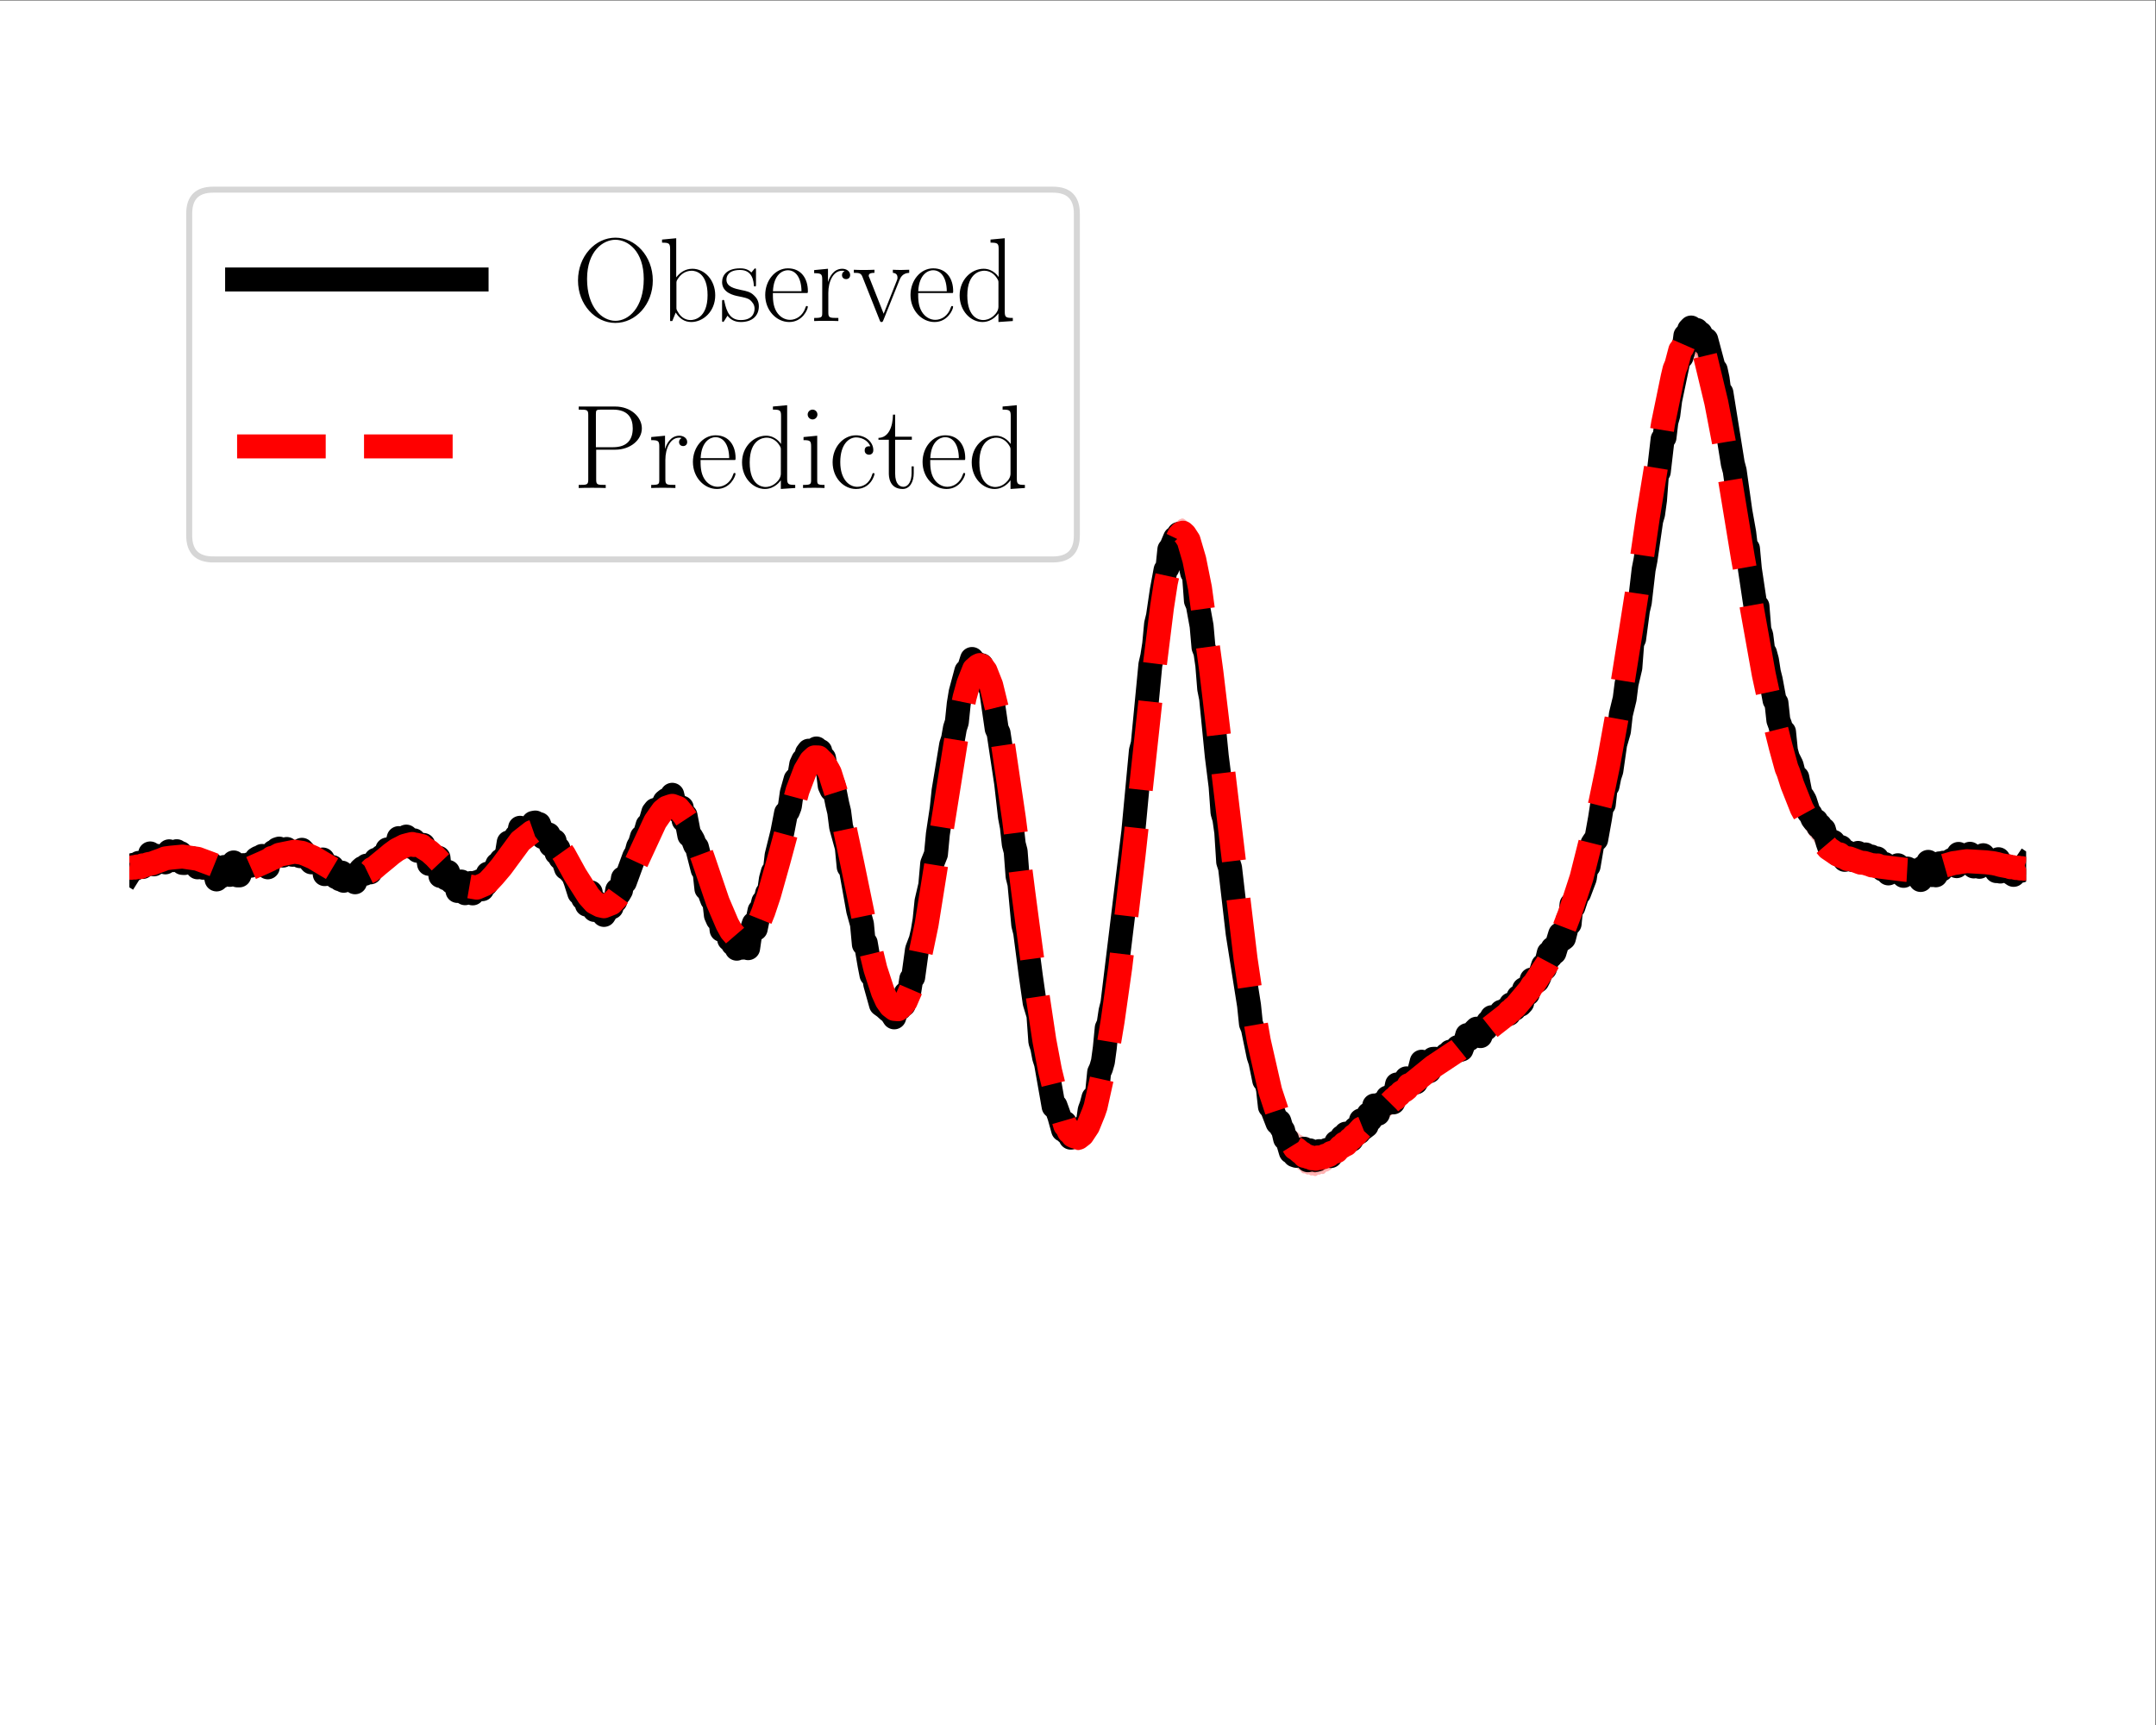 <?xml version="1.0" encoding="UTF-8" standalone="no"?>
<!-- Created with Inkscape (http://www.inkscape.org/) -->

<svg
   version="1.1"
   id="svg1"
   width="480"
   height="384"
   viewBox="0 0 480 384"
   xmlns="http://www.w3.org/2000/svg"
   xmlns:svg="http://www.w3.org/2000/svg">
  <rect x="0" y="0" width="480" height="384" fill="#333333" stroke="none"/>
  <defs
     id="defs1">
    <clipPath
       clipPathUnits="userSpaceOnUse"
       id="clipPath3">
      <path
         d="M 21.6,21.6 H 338.4 V 266.4 H 21.6 Z"
         id="path3" />
    </clipPath>
    <clipPath
       clipPathUnits="userSpaceOnUse"
       id="clipPath5">
      <path
         d="M 21.6,21.6 H 338.4 V 266.4 H 21.6 Z"
         id="path5" />
    </clipPath>
    <clipPath
       clipPathUnits="userSpaceOnUse"
       id="clipPath7">
      <path
         d="M 21.6,21.6 H 338.4 V 266.4 H 21.6 Z"
         id="path7" />
    </clipPath>
  </defs>
  <g
     id="g1">
    <path
       id="path1"
       d="M 0,0 H 360 V 288 H 0 Z"
       style="fill:#ffffff;fill-opacity:1;fill-rule:nonzero;stroke:none"
       transform="matrix(1.333,0,0,-1.333,0,384)" />
    <path
       id="path2"
       d="m 21.6,143.826 v -1.255 l 0.317,-0.05 0.317,0.09 0.317,-0.049 0.317,0.159 0.317,-0.094 0.317,0.006 0.317,0.28 0.317,-0.001 0.317,0.136 0.317,0.093 0.317,0.034 0.317,0.072 0.317,0.182 0.317,0.059 0.317,0.094 0.317,0.112 0.317,0.145 0.317,0.147 0.317,0.122 0.317,-0.002 0.317,-0.024 0.317,0.15 0.317,0.021 0.317,0.023 0.317,0.074 0.317,-0.025 0.317,0.026 0.317,0.054 0.317,-0.044 0.317,-0.011 0.317,-0.044 0.317,0.025 0.317,-0.125 0.317,-0.117 0.317,-0.002 0.317,-0.076 0.317,-0.089 0.317,-0.151 0.317,-0.036 0.317,-0.246 0.317,-0.049 0.317,-0.103 0.317,-0.133 0.317,-0.139 0.317,-0.113 0.317,-0.125 0.317,-0.204 0.317,-0.061 0.317,-0.152 0.317,-0.073 0.317,-0.167 0.317,-0.014 0.317,-0.081 0.317,-0.03 0.317,-0.064 0.317,0.122 0.317,-0.049 0.317,0.004 0.317,0.061 0.317,0.001 0.317,0.109 0.317,0.086 0.317,0.091 0.317,0.04 0.317,0.145 0.317,0.19 0.317,0.079 0.317,0.128 0.317,0.208 0.317,0.082 0.317,0.149 0.317,0.124 0.317,0.202 0.317,0.136 0.317,0.256 0.317,0.037 0.317,0.222 0.317,0.136 0.317,0.161 0.317,0.067 0.317,0.197 0.317,-0.026 0.317,0.146 0.317,0.019 0.317,-0.002 0.317,0.029 0.317,0.079 0.317,-0.042 0.317,-0.085 0.317,0.023 0.317,-0.09 0.317,-0.167 0.317,-0.087 0.317,-0.102 0.317,-0.25 0.317,-0.034 0.317,-0.174 0.317,-0.197 0.317,-0.138 0.317,-0.313 0.317,-0.122 0.317,-0.324 0.317,-0.079 0.317,-0.331 0.317,-0.123 0.317,-0.254 0.317,-0.178 0.317,-0.217 0.317,-0.114 0.317,-0.247 0.317,-0.058 0.317,-0.123 0.317,-0.166 0.317,-0.054 0.317,-0.119 0.317,0.037 0.317,-0.044 0.317,0.03 0.317,-0.038 0.317,0.082 0.317,0.068 0.317,0.036 0.317,0.153 0.317,0.18 0.317,0.134 0.317,0.123 0.317,0.175 0.317,0.331 0.317,0.126 0.317,0.335 0.317,0.209 0.317,0.272 0.317,0.285 0.317,0.16 0.317,0.267 0.317,0.281 0.317,0.231 0.317,0.305 0.317,0.298 0.317,0.273 0.317,0.13 0.317,0.204 0.317,0.227 0.317,0.132 0.317,0.101 0.317,0.137 0.317,0.045 0.317,0.086 0.317,0.08 0.317,-0.189 0.317,0.053 0.317,-0.087 0.317,-0.088 0.317,-0.044 0.317,-0.328 0.317,-0.16 0.317,-0.259 0.317,-0.185 0.317,-0.241 0.317,-0.319 0.317,-0.293 0.317,-0.302 0.317,-0.274 0.317,-0.311 0.317,-0.402 0.317,-0.391 0.317,-0.366 0.317,-0.388 0.317,-0.203 0.317,-0.328 0.317,-0.323 0.317,-0.221 0.317,-0.388 0.317,-0.205 0.317,-0.324 0.317,-0.029 0.317,-0.272 0.317,-0.163 0.317,-0.057 0.317,-0.074 0.317,-0.117 0.317,-0.017 0.317,-0.009 0.317,0.125 0.317,0.11 0.317,0.144 0.317,0.145 0.317,0.217 0.317,0.2 0.317,0.356 0.317,0.274 0.317,0.363 0.317,0.343 0.317,0.35 0.317,0.452 0.317,0.337 0.317,0.412 0.317,0.465 0.317,0.473 0.317,0.487 0.317,0.38 0.317,0.429 0.317,0.39 0.317,0.595 0.317,0.32 0.317,0.354 0.317,0.269 0.317,0.313 0.317,0.266 0.317,0.326 0.317,0.195 0.317,0.164 0.317,0.166 0.317,0.039 0.317,0.119 0.317,-0.079 0.317,-0.106 0.317,-0.043 0.317,-0.147 0.317,-0.16 0.317,-0.246 L 92,147.659 l 0.317,-0.329 0.317,-0.47 0.317,-0.351 0.317,-0.521 0.317,-0.409 0.317,-0.535 0.317,-0.41 0.317,-0.596 0.317,-0.55 0.317,-0.542 0.317,-0.586 0.317,-0.553 0.317,-0.647 0.317,-0.533 0.317,-0.57 0.317,-0.534 0.317,-0.496 0.317,-0.489 0.317,-0.448 0.317,-0.419 0.317,-0.381 0.317,-0.313 0.317,-0.382 0.317,-0.213 0.317,-0.134 0.317,-0.166 0.317,-0.114 0.317,-0.031 0.317,0.114 0.317,0.017 0.317,0.153 0.317,0.173 0.317,0.283 0.317,0.302 0.317,0.392 0.317,0.358 0.317,0.501 0.317,0.508 0.317,0.519 0.317,0.663 0.317,0.554 0.317,0.576 0.317,0.69 0.317,0.764 0.317,0.685 0.317,0.753 0.317,0.749 0.317,0.756 0.317,0.684 0.317,0.649 0.317,0.783 0.317,0.718 0.317,0.651 0.317,0.603 0.317,0.539 0.317,0.518 0.317,0.385 0.317,0.49 0.317,0.395 0.317,0.278 0.317,0.204 0.317,0.146 0.317,0.062 0.317,0.057 0.317,-0.112 0.317,-0.077 0.317,-0.2 0.317,-0.382 0.317,-0.426 0.317,-0.401 0.317,-0.504 0.317,-0.514 0.317,-0.656 0.317,-0.662 0.317,-0.867 0.317,-0.626 0.317,-0.798 0.317,-0.962 0.317,-0.833 0.317,-0.858 0.317,-0.95 0.317,-0.889 0.317,-0.883 0.317,-0.986 0.317,-0.868 0.317,-0.94 0.317,-0.866 0.317,-0.911 0.317,-0.797 0.317,-0.74 0.317,-0.789 0.317,-0.759 0.317,-0.552 0.317,-0.618 0.317,-0.507 0.317,-0.419 0.317,-0.469 0.317,-0.223 0.317,-0.264 0.317,-0.116 0.317,-0.179 0.317,0.12 0.317,0.011 0.317,0.263 0.317,0.224 0.317,0.25 0.317,0.427 0.317,0.449 0.317,0.54 0.317,0.683 0.317,0.918 0.317,0.716 0.317,0.845 0.317,0.974 0.317,0.924 0.317,1.086 0.317,1.048 0.317,1.184 0.317,1.081 0.317,1.246 0.317,1.209 0.317,1.333 0.317,1.195 0.317,1.338 0.317,1.111 0.317,1.37 0.317,1.063 0.317,1.169 0.317,1.112 0.317,1.029 0.317,0.905 0.317,0.893 0.317,0.845 0.317,0.782 0.317,0.624 0.317,0.517 0.317,0.521 0.317,0.242 0.317,0.363 0.317,0.016 0.317,-0.079 0.317,-0.273 0.317,-0.214 0.317,-0.565 0.317,-0.454 0.317,-0.66 0.317,-0.617 0.317,-0.94 0.317,-0.928 0.317,-1.113 0.317,-1.166 0.317,-1.3 0.317,-1.369 0.317,-1.323 0.317,-1.533 0.317,-1.364 0.317,-1.548 0.317,-1.583 0.317,-1.504 0.317,-1.574 0.317,-1.477 0.317,-1.571 0.317,-1.64 0.317,-1.47 0.317,-1.636 0.317,-1.316 0.317,-1.377 0.317,-1.46 0.317,-1.344 0.317,-1.168 0.317,-1.135 0.317,-1.015 0.317,-1.035 0.317,-0.859 0.317,-0.867 0.317,-0.719 0.317,-0.616 0.317,-0.458 0.317,-0.419 0.317,-0.305 0.317,-0.19 0.317,0.011 0.317,-0.108 0.317,0.202 0.317,0.265 0.317,0.365 0.317,0.394 0.317,0.698 0.317,0.625 0.317,0.813 0.317,1.049 0.317,1.053 0.317,1.043 0.317,1.256 0.317,1.428 0.317,1.322 0.317,1.556 0.317,1.631 0.317,1.951 0.317,1.721 0.317,1.869 0.317,1.867 0.317,2.239 0.317,1.801 0.317,2.143 0.317,2.114 0.317,1.946 0.317,2.321 0.317,1.855 0.317,2.323 0.317,1.59 0.317,2.353 0.317,1.729 0.317,1.875 0.317,1.658 0.317,1.533 0.317,1.441 0.317,1.613 0.317,1.392 0.317,0.941 0.317,0.928 0.317,0.902 0.317,0.666 0.317,0.382 0.317,0.174 0.317,0.199 0.317,-0.112 0.317,-0.406 0.317,-0.414 0.317,-0.782 0.317,-0.591 0.317,-1.083 0.317,-1.249 0.317,-1.305 0.317,-1.415 0.317,-1.68 0.317,-1.734 0.317,-2.24 0.317,-2.108 0.317,-1.758 0.317,-2.51 0.317,-2.33 0.317,-2.405 0.317,-2.067 0.317,-2.705 0.317,-2.575 0.317,-2.282 0.317,-2.382 0.317,-2.708 0.317,-2.246 0.317,-2.541 0.317,-2.566 0.317,-2.349 0.317,-2.219 0.317,-2.215 0.317,-2.404 0.317,-2.13 0.317,-2.044 0.317,-1.93 0.317,-1.935 0.317,-1.831 0.317,-1.586 0.317,-1.568 0.317,-1.301 0.317,-1.581 0.317,-0.971 0.317,-1.408 0.317,-1.059 0.317,-0.975 0.317,-0.555 0.317,-1.047 0.317,-0.307 0.317,-0.709 0.317,-0.196 0.317,-0.4 0.317,-0.09 0.317,0.065 0.317,-0.231 0.317,0.217 0.317,0.273 0.317,0.506 0.317,0.543 0.317,0.404 0.317,0.71 0.317,0.642 0.317,0.948 0.317,0.923 0.317,1.362 0.317,1.074 0.317,1.231 0.317,1.374 0.317,1.357 0.317,1.84 0.317,1.709 0.317,1.751 0.317,2.1 0.317,2.011 0.317,2.266 0.317,2.072 0.317,2.409 0.317,2.439 0.317,2.405 0.317,2.66 0.317,2.755 0.317,2.49 0.317,3.068 0.317,2.665 0.317,2.711 0.317,2.941 0.317,3.108 0.317,2.699 0.317,3.141 0.317,2.992 0.317,3.045 0.317,2.864 0.317,2.797 0.317,2.681 0.317,2.89 0.317,2.562 0.317,2.62 0.317,2.398 0.317,2.378 0.317,2.344 0.317,1.87 0.317,1.584 0.317,1.779 0.317,1.373 0.317,1.248 0.317,0.922 0.317,0.63 0.317,0.594 0.317,0.38 0.317,0.089 0.317,-0.368 0.317,-0.576 0.317,-0.536 0.317,-1.087 0.317,-0.877 0.317,-1.453 0.317,-1.517 0.317,-1.691 0.317,-1.716 0.317,-2.326 0.317,-2.079 0.317,-2.42 0.317,-2.216 0.317,-2.708 0.317,-2.575 0.317,-2.772 0.317,-2.752 0.317,-2.954 0.317,-2.328 0.317,-2.816 0.317,-2.951 0.317,-3.344 0.317,-2.419 0.317,-3.098 0.317,-2.366 0.317,-2.777 0.317,-2.533 0.317,-2.831 0.317,-2.378 0.317,-2.459 0.317,-2.299 0.317,-2.328 0.317,-2.354 0.317,-2.186 0.317,-1.932 0.317,-2.068 0.317,-1.888 0.317,-1.803 0.317,-1.437 0.317,-1.987 0.317,-1.421 0.317,-1.322 0.317,-1.809 0.317,-0.883 0.317,-1.665 0.317,-1.055 0.317,-0.987 0.317,-1.266 0.317,-0.638 0.317,-1.283 0.317,-0.697 0.317,-0.868 0.317,-0.823 0.317,-0.612 0.317,-0.538 0.317,-0.766 0.317,-0.483 0.317,-0.475 0.317,-0.482 0.317,-0.203 0.317,-0.259 0.317,-0.339 0.317,-0.106 0.317,-0.445 0.317,0.024 0.317,-0.218 0.317,0.063 0.317,-0.216 0.317,0.037 0.317,-0.139 0.317,0.254 0.317,-0.018 0.317,0.197 0.317,-0.088 0.317,0.392 0.317,0.006 0.317,0.169 0.317,0.38 0.317,0.21 0.317,0.083 0.317,0.228 0.317,0.436 0.317,0.369 0.317,0.122 0.317,0.529 0.317,-0.077 0.317,0.577 0.317,0.36 0.317,0.154 0.317,0.472 0.317,0.19 0.317,0.316 0.317,0.462 0.317,0.271 0.317,0.119 0.317,0.315 0.317,0.297 0.317,0.236 0.317,0.165 0.317,0.454 0.317,0.177 0.317,0.109 0.317,0.554 0.317,0.004 0.317,0.393 0.317,0.361 0.317,0.47 0.317,6.7e-4 0.317,0.361 0.317,0.209 0.317,0.405 0.317,0.092 0.317,0.488 0.317,0.17 0.317,0.379 0.317,0.183 0.317,0.227 0.317,0.271 0.317,0.623 0.317,0.036 0.317,0.33 0.317,0.348 0.317,0.325 0.317,0.241 0.317,0.207 0.317,0.313 0.317,0.371 0.317,0.232 0.317,0.352 0.317,0.246 0.317,0.347 0.317,0.277 0.317,0.224 0.317,0.333 0.317,0.085 0.317,0.219 0.317,0.38 0.317,0.167 0.317,0.258 0.317,0.202 0.317,0.138 0.317,0.342 0.317,0.161 0.317,0.179 0.317,0.247 0.317,0.282 0.317,0.217 0.317,0.28 0.317,0.143 0.317,0.148 0.317,0.244 0.317,0.322 0.317,0.283 0.317,0.109 0.317,0.301 0.317,0.09 0.317,0.252 0.317,0.233 0.317,0.267 0.317,0.255 0.317,0.049 0.317,0.323 0.317,0.207 0.317,0.25 0.317,0.156 0.317,0.282 0.317,0.242 0.317,0.29 0.317,0.056 0.317,0.481 0.317,0.155 0.317,0.383 0.317,0.091 0.317,0.42 0.317,0.203 0.317,0.379 0.317,0.38 0.317,0.385 0.317,0.329 0.317,0.506 0.317,0.286 0.317,0.372 0.317,0.437 0.317,0.562 0.317,0.318 0.317,0.563 0.317,0.381 0.317,0.569 0.317,0.518 0.317,0.418 0.317,0.56 0.317,0.487 0.317,0.684 0.317,0.52 0.317,0.574 0.317,0.662 0.317,0.622 0.317,0.635 0.317,0.586 0.317,0.81 0.317,0.744 0.317,0.736 0.317,0.841 0.317,0.837 0.317,0.872 0.317,0.856 0.317,0.823 0.317,1.058 0.317,1.005 0.317,0.873 0.317,1.173 0.317,0.867 0.317,1.213 0.317,1.024 0.317,1.33 0.317,1.165 0.317,1.202 0.317,1.211 0.317,1.364 0.317,1.49 0.317,1.4 0.317,1.529 0.317,1.382 0.317,1.714 0.317,1.602 0.317,1.708 0.317,1.869 0.317,1.598 0.317,1.873 0.317,1.905 0.317,1.882 0.317,1.892 0.317,1.918 0.317,2.181 0.317,2.021 0.317,2.09 0.317,1.929 0.317,2.335 0.317,1.965 0.317,2.279 0.317,2.084 0.317,2.141 0.317,2.049 0.317,2.241 0.317,2.292 0.317,2.023 0.317,1.891 0.317,2.186 0.317,1.935 0.317,2.049 0.317,1.801 0.317,1.959 0.317,1.662 0.317,1.569 0.317,1.649 0.317,1.603 0.317,1.536 0.317,1.25 0.317,1.258 0.317,0.63 0.317,1.306 0.317,1.177 0.317,0.424 0.317,0.64 0.317,0.438 0.317,0.671 0.317,-0.147 0.317,0.28 0.317,-0.354 0.317,-0.016 0.317,-0.524 0.317,-0.49 0.317,-0.667 0.317,-0.478 0.317,-0.61 0.317,-1.281 0.317,-1.613 0.317,-0.759 0.317,-1.243 0.317,-1.344 0.317,-1.546 0.317,-1.592 0.317,-1.468 0.317,-1.767 0.317,-1.55 0.317,-1.93 0.317,-1.692 0.317,-1.955 0.317,-1.717 0.317,-1.917 0.317,-1.879 0.317,-1.934 0.317,-1.836 0.317,-1.922 0.317,-1.924 0.317,-1.818 0.317,-2.017 0.317,-1.763 0.317,-1.998 0.317,-1.723 0.317,-1.782 0.317,-1.833 0.317,-1.773 0.317,-1.611 0.317,-1.64 0.317,-1.681 0.317,-1.545 0.317,-1.45 0.317,-1.428 0.317,-1.467 0.317,-1.354 0.317,-1.452 0.317,-1.138 0.317,-1.354 0.317,-1.009 0.317,-1.114 0.317,-1.037 0.317,-1.198 0.317,-0.705 0.317,-1.037 0.317,-0.865 0.317,-0.785 0.317,-0.83 0.317,-0.739 0.317,-0.67 0.317,-0.765 0.317,-0.554 0.317,-0.621 0.317,-0.6 0.317,-0.531 0.317,-0.5 0.317,-0.511 0.317,-0.46 0.317,-0.345 0.317,-0.473 0.317,-0.45 0.317,-0.385 0.317,-0.226 0.317,-0.229 0.317,-0.476 0.317,-0.244 0.317,-0.283 0.317,-0.121 0.317,-0.323 0.317,-0.237 0.317,0.018 0.317,-0.346 0.317,-0.168 0.317,-0.204 0.317,-0.163 0.317,0.116 0.317,-0.197 0.317,-0.178 0.317,-0.129 0.317,-0.121 0.317,-0.113 0.317,-0.052 0.317,-0.019 0.317,-0.004 0.317,-0.132 0.317,-0.005 0.317,-0.17 0.317,-0.106 0.317,-0.007 0.317,-0.178 0.317,0.153 0.317,-0.184 0.317,-0.035 0.317,0.038 0.317,-0.065 0.317,-0.019 0.317,-0.009 0.317,-0.157 0.317,0.044 0.317,-0.035 0.317,0.01 0.317,-0.068 0.317,-0.025 0.317,0.126 0.317,-0.097 0.317,0.069 0.317,-0.004 0.317,-0.026 0.317,0.033 0.317,0.011 0.317,-0.047 0.317,0.018 0.317,-0.057 0.317,0.176 0.317,-0.084 0.317,0.075 0.317,0.004 0.317,0.036 0.317,0.089 0.317,0.112 0.317,0.039 0.317,0.075 0.317,0.076 0.317,0.026 0.317,0.203 0.317,-0.026 0.317,0.104 0.317,0.145 0.317,0.089 0.317,0.068 0.317,0.046 0.317,0.005 0.317,0.066 0.317,0.111 0.317,0.006 0.317,0.073 0.317,0.066 0.317,-0.003 0.317,-0.026 0.317,-0.026 0.317,0.068 0.317,-0.025 0.317,-0.019 0.317,0.001 0.317,-0.004 0.317,-0.026 0.317,-0.031 0.317,-0.092 0.317,-0.029 0.317,-2.2e-4 0.317,-0.095 0.317,-0.036 0.317,-0.117 0.317,-0.006 0.317,-0.066 0.317,-0.126 0.317,-0.108 0.317,-0.049 0.317,-0.007 0.317,-0.026 0.317,-0.154 0.317,0.016 0.317,-0.126 0.317,-0.035 0.317,0.071 0.317,-0.134 0.317,0.063 0.317,-0.107 0.317,0.102 v 1.251 0 l -0.317,-0.128 -0.317,0.091 -0.317,-0.054 -0.317,0.139 -0.317,-0.058 -0.317,0.034 -0.317,0.142 -0.317,-0.044 -0.317,0.144 -0.317,0.023 -0.317,0.053 -0.317,0.066 -0.317,0.077 -0.317,0.148 -0.317,0.018 -0.317,0.025 -0.317,0.124 -0.317,0.019 -0.317,0.094 -0.317,0.041 -0.317,-0.003 -0.317,0.088 -0.317,0.062 -0.317,-0.007 -0.317,0.028 -0.317,0.005 -0.317,0.016 -0.317,0.004 -0.317,-0.062 -0.317,0.071 -0.317,-0.011 -0.317,0.031 -0.317,-0.077 -0.317,-0.069 -0.317,-0.007 -0.317,-0.105 -0.317,-0.119 -0.317,0.035 -0.317,-0.038 -0.317,-0.077 -0.317,-0.092 -0.317,-0.156 -0.317,-0.096 -0.317,0.03 -0.317,-0.18 -0.317,-0.058 -0.317,-0.057 -0.317,-0.067 -0.317,-0.082 -0.317,-0.084 -0.317,-0.102 -0.317,-0.007 -0.317,-0.019 -0.317,-0.088 -0.317,0.071 -0.317,-0.175 -0.317,0.058 -0.317,0.004 -0.317,0.031 -0.317,0.004 -0.317,-0.013 -0.317,0.072 -0.317,0.031 -0.317,-0.029 -0.317,0.123 -0.317,-0.023 -0.317,0.058 -0.317,0.142 -0.317,0.037 -0.317,0.157 -0.317,-0.046 -0.317,0.224 -0.317,0.051 -0.317,0.053 -0.317,0.057 -0.317,0.017 -0.317,0.057 -0.317,0.21 -0.317,-0.096 -0.317,0.124 -0.317,-0.072 -0.317,0.156 -0.317,0.21 -0.317,0.055 -0.317,0.011 -0.317,0.101 -0.317,-0.028 -0.317,0.077 -0.317,0.017 -0.317,0.202 -0.317,0.029 -0.317,0.257 -0.317,0.048 -0.317,-0.091 -0.317,0.12 -0.317,0.207 -0.317,-0.009 -0.317,0.361 -0.317,-0.109 -0.317,0.198 -0.317,0.196 -0.317,0.187 -0.317,0.194 -0.317,0.163 -0.317,0.49 -0.317,0.187 -0.317,0.22 -0.317,0.391 -0.317,0.466 -0.317,0.471 -0.317,0.424 -0.317,0.507 -0.317,0.546 -0.317,0.598 -0.317,0.626 -0.317,0.597 -0.317,0.801 -0.317,0.614 -0.317,0.869 -0.317,0.709 -0.317,0.879 -0.317,0.902 -0.317,0.864 -0.317,0.892 -0.317,1.176 -0.317,0.807 -0.317,1.241 -0.317,1.093 -0.317,1.238 -0.317,1.021 -0.317,1.28 -0.317,1.206 -0.317,1.513 -0.317,1.334 -0.317,1.479 -0.317,1.423 -0.317,1.397 -0.317,1.577 -0.317,1.617 -0.317,1.655 -0.317,1.569 -0.317,1.697 -0.317,1.821 -0.317,1.748 -0.317,1.66 -0.317,2.021 -0.317,1.735 -0.317,1.991 -0.317,1.819 -0.317,2.012 -0.317,2.089 -0.317,1.878 -0.317,2.045 -0.317,2.04 -0.317,1.944 -0.317,1.905 -0.317,2.085 -0.317,1.827 -0.317,2.069 -0.317,1.675 -0.317,1.915 -0.317,1.616 -0.317,1.618 -0.317,1.705 -0.317,1.314 -0.317,1.44 -0.317,0.94 -0.317,1.412 -0.317,1.256 -0.317,0.706 -0.317,0.607 -0.317,0.699 -0.317,0.163 -0.317,0.599 -0.317,0.131 -0.317,0.289 -0.317,-0.431 -0.317,0.221 -0.317,-0.718 -0.317,-0.358 -0.317,-0.803 -0.317,-0.356 -0.317,-1.245 -0.317,-1.078 -0.317,-0.861 -0.317,-1.407 -0.317,-1.226 -0.317,-1.546 -0.317,-1.663 -0.317,-1.645 -0.317,-1.703 -0.317,-1.668 -0.317,-2.098 -0.317,-1.76 -0.317,-2.027 -0.317,-2.091 -0.317,-2.151 -0.317,-1.924 -0.317,-1.987 -0.317,-2.295 -0.317,-2.242 -0.317,-2.079 -0.317,-2.049 -0.317,-2.007 -0.317,-2.306 -0.317,-1.849 -0.317,-2.226 -0.317,-1.851 -0.317,-2.109 -0.317,-1.991 -0.317,-2.14 -0.317,-1.909 -0.317,-1.818 -0.317,-1.867 -0.317,-1.847 -0.317,-1.893 -0.317,-1.546 -0.317,-1.886 -0.317,-1.609 -0.317,-1.742 -0.317,-1.88 -0.317,-1.335 -0.317,-1.55 -0.317,-1.473 -0.317,-1.529 -0.317,-1.54 -0.317,-1.242 -0.317,-1.367 -0.317,-1.15 -0.317,-1.54 -0.317,-1.186 -0.317,-1.223 -0.317,-1.108 -0.317,-1.298 -0.317,-0.996 -0.317,-1.186 -0.317,-1.152 -0.317,-0.977 -0.317,-0.886 -0.317,-0.989 -0.317,-0.935 -0.317,-0.982 -0.317,-0.729 -0.317,-0.814 -0.317,-0.817 -0.317,-0.719 -0.317,-0.682 -0.317,-0.641 -0.317,-0.664 -0.317,-0.601 -0.317,-0.473 -0.317,-0.694 -0.317,-0.476 -0.317,-0.496 -0.317,-0.408 -0.317,-0.417 -0.317,-0.556 -0.317,-0.39 -0.317,-0.511 -0.317,-0.262 -0.317,-0.564 -0.317,-0.372 -0.317,-0.335 -0.317,-0.294 -0.317,-0.483 -0.317,-0.372 -0.317,-0.343 -0.317,-0.361 -0.317,-0.424 -0.317,-0.189 -0.317,-0.437 -0.317,-0.149 -0.317,-0.436 -0.317,-0.158 -0.317,-0.502 -0.317,-0.031 -0.317,-0.324 -0.317,-0.24 -0.317,-0.336 -0.317,-0.216 -0.317,-0.216 -0.317,-0.256 -0.317,-0.256 -0.317,-0.158 -0.317,-0.247 -0.317,-0.331 -0.317,-0.168 -0.317,-0.275 -0.317,-0.13 -0.317,-0.312 -0.317,-0.12 -0.317,-0.301 -0.317,-0.279 -0.317,-0.238 -0.317,-0.125 -0.317,-0.177 -0.317,-0.311 -0.317,-0.117 -0.317,-0.334 -0.317,-0.313 -0.317,-0.158 -0.317,-0.183 -0.317,-0.273 -0.317,-0.191 -0.317,-0.111 -0.317,-0.238 -0.317,-0.15 -0.317,-0.322 -0.317,-0.107 -0.317,-0.106 -0.317,-0.204 -0.317,-0.181 -0.317,-0.183 -0.317,-0.27 -0.317,-0.162 -0.317,-0.294 -0.317,-0.165 -0.317,-0.267 -0.317,-0.248 -0.317,-0.029 -0.317,-0.2 -0.317,-0.429 -0.317,-0.134 -0.317,-0.202 -0.317,-0.038 -0.317,-0.546 -0.317,-0.246 -0.317,-0.228 -0.317,-0.103 -0.317,-0.404 -0.317,-0.14 -0.317,-0.467 -0.317,-0.104 -0.317,-0.367 -0.317,-0.269 -0.317,-0.312 -0.317,-0.108 -0.317,-0.452 -0.317,-0.406 -0.317,-0.435 -0.317,-0.052 -0.317,-0.539 -0.317,-0.259 -0.317,-0.123 -0.317,-0.527 -0.317,-0.225 -0.317,-0.313 -0.317,-0.315 -0.317,-0.369 -0.317,-0.137 -0.317,-0.298 -0.317,-0.39 -0.317,-0.353 -0.317,-0.141 -0.317,-0.382 -0.317,-0.18 -0.317,-0.272 -0.317,-0.449 -0.317,0.179 -0.317,-0.411 -0.317,-0.017 -0.317,-0.244 -0.317,-0.423 -0.317,-0.017 -0.317,-7.59e-4 -0.317,-0.053 -0.317,-0.297 -0.317,-0.068 -0.317,0.032 -0.317,-0.136 -0.317,-0.017 -0.317,-0.132 -0.317,0.183 -0.317,-0.166 -0.317,0.083 -0.317,-0.053 -0.317,0.192 -0.317,0.077 -0.317,0.211 -0.317,-0.043 -0.317,0.413 -0.317,0.198 -0.317,0.134 -0.317,0.359 -0.317,0.15 -0.317,0.528 -0.317,0.263 -0.317,0.504 -0.317,0.618 -0.317,0.471 -0.317,0.524 -0.317,0.832 -0.317,0.692 -0.317,0.724 -0.317,1.143 -0.317,0.709 -0.317,1.127 -0.317,1.042 -0.317,1.125 -0.317,1.744 -0.317,0.958 -0.317,1.849 -0.317,1.425 -0.317,1.432 -0.317,2.076 -0.317,1.55 -0.317,2 -0.317,1.951 -0.317,2.162 -0.317,2.03 -0.317,2.424 -0.317,2.276 -0.317,2.379 -0.317,2.59 -0.317,2.536 -0.317,2.508 -0.317,2.733 -0.317,2.593 -0.317,2.826 -0.317,2.48 -0.317,2.961 -0.317,2.607 -0.317,3.214 -0.317,3.006 -0.317,2.702 -0.317,2.223 -0.317,3.025 -0.317,2.739 -0.317,2.656 -0.317,2.589 -0.317,2.478 -0.317,2.152 -0.317,2.292 -0.317,1.982 -0.317,2.184 -0.317,1.488 -0.317,1.553 -0.317,1.497 -0.317,1.285 -0.317,0.733 -0.317,1.031 -0.317,0.329 -0.317,0.507 -0.317,0.215 -0.317,-0.133 -0.317,-0.31 -0.317,-0.731 -0.317,-0.504 -0.317,-0.758 -0.317,-1.309 -0.317,-1.227 -0.317,-1.64 -0.317,-1.458 -0.317,-1.881 -0.317,-2.086 -0.317,-2.194 -0.317,-2.437 -0.317,-2.433 -0.317,-2.498 -0.317,-2.783 -0.317,-2.719 -0.317,-2.729 -0.317,-2.716 -0.317,-2.988 -0.317,-2.933 -0.317,-3.066 -0.317,-2.804 -0.317,-3.031 -0.317,-3.048 -0.317,-2.716 -0.317,-2.669 -0.317,-3.038 -0.317,-2.646 -0.317,-2.741 -0.317,-2.642 -0.317,-2.543 -0.317,-2.653 -0.317,-2.425 -0.317,-2.214 -0.317,-2.286 -0.317,-2.202 -0.317,-2.219 -0.317,-1.813 -0.317,-1.866 -0.317,-1.919 -0.317,-1.489 -0.317,-1.515 -0.317,-1.41 -0.317,-1.161 -0.317,-1.458 -0.317,-0.92 -0.317,-0.972 -0.317,-0.674 -0.317,-0.728 -0.317,-0.382 -0.317,-0.611 -0.317,-0.425 -0.317,-0.26 -0.317,-0.239 -0.317,0.274 -0.317,-0.026 -0.317,0.202 -0.317,0.455 -0.317,0.271 -0.317,0.71 -0.317,0.358 -0.317,1.131 -0.317,0.603 -0.317,1.087 -0.317,1.027 -0.317,1.47 -0.317,1.194 -0.317,1.477 -0.317,1.434 -0.317,1.735 -0.317,1.562 -0.317,1.817 -0.317,1.986 -0.317,1.872 -0.317,2.22 -0.317,1.976 -0.317,2.382 -0.317,2.234 -0.317,2.167 -0.317,2.291 -0.317,2.564 -0.317,2.693 -0.317,2.106 -0.317,2.661 -0.317,2.284 -0.317,2.321 -0.317,2.407 -0.317,2.648 -0.317,1.989 -0.317,2.401 -0.317,2.189 -0.317,2.334 -0.317,1.692 -0.317,2.103 -0.317,2.094 -0.317,1.611 -0.317,1.588 -0.317,1.342 -0.317,1.261 -0.317,1.2 -0.317,1.084 -0.317,0.626 -0.317,0.651 -0.317,0.454 -0.317,0.418 -0.317,0.099 -0.317,-0.104 -0.317,-0.275 -0.317,-0.265 -0.317,-0.531 -0.317,-0.974 -0.317,-0.818 -0.317,-0.872 -0.317,-1.394 -0.317,-1.475 -0.317,-1.407 -0.317,-1.485 -0.317,-1.638 -0.317,-1.642 -0.317,-1.846 -0.317,-2.194 -0.317,-1.633 -0.317,-2.271 -0.317,-1.938 -0.317,-2.336 -0.317,-1.881 -0.317,-2.122 -0.317,-2.105 -0.317,-1.932 -0.317,-2.224 -0.317,-1.938 -0.317,-1.903 -0.317,-1.765 -0.317,-2.101 -0.317,-1.554 -0.317,-1.756 -0.317,-1.368 -0.317,-1.561 -0.317,-1.331 -0.317,-1.059 -0.317,-1.142 -0.317,-1.181 -0.317,-0.806 -0.317,-0.777 -0.317,-0.696 -0.317,-0.455 -0.317,-0.455 -0.317,-0.275 -0.317,-0.26 -0.317,0.007 -0.317,0.003 -0.317,0.278 -0.317,0.203 -0.317,0.446 -0.317,0.478 -0.317,0.72 -0.317,0.757 -0.317,0.87 -0.317,0.953 -0.317,1.139 -0.317,1.026 -0.317,1.139 -0.317,1.253 -0.317,1.403 -0.317,1.479 -0.317,1.416 -0.317,1.333 -0.317,1.651 -0.317,1.496 -0.317,1.699 -0.317,1.527 -0.317,1.496 -0.317,1.657 -0.317,1.527 -0.317,1.494 -0.317,1.485 -0.317,1.408 -0.317,1.544 -0.317,1.288 -0.317,1.334 -0.317,1.196 -0.317,1.088 -0.317,1.043 -0.317,0.822 -0.317,0.89 -0.317,0.563 -0.317,0.522 -0.317,0.457 -0.317,0.424 -0.317,0.125 -0.317,0.273 -0.317,0.035 -0.317,-0.061 -0.317,-0.295 -0.317,-0.269 -0.317,-0.487 -0.317,-0.547 -0.317,-0.56 -0.317,-0.73 -0.317,-0.778 -0.317,-0.9 -0.317,-0.84 -0.317,-1.018 -0.317,-1.052 -0.317,-1.154 -0.317,-1.027 -0.317,-1.261 -0.317,-1.084 -0.317,-1.358 -0.317,-1.123 -0.317,-1.347 -0.317,-1.174 -0.317,-1.274 -0.317,-1.062 -0.317,-1.229 -0.317,-1.039 -0.317,-1.035 -0.317,-0.971 -0.317,-1.081 -0.317,-0.89 -0.317,-0.721 -0.317,-0.955 -0.317,-0.718 -0.317,-0.613 -0.317,-0.499 -0.317,-0.536 -0.317,-0.317 -0.317,-0.254 -0.317,-0.279 -0.317,-0.106 -0.317,-0.119 -0.317,0.155 -0.317,0.172 -0.317,0.198 -0.317,0.213 -0.317,0.517 -0.317,0.37 -0.317,0.52 -0.317,0.655 -0.317,0.613 -0.317,0.758 -0.317,0.81 -0.317,0.807 -0.317,0.788 -0.317,0.978 -0.317,0.902 -0.317,0.972 -0.317,0.93 -0.317,0.963 -0.317,0.985 -0.317,0.906 -0.317,0.994 -0.317,0.824 -0.317,0.847 -0.317,0.897 -0.317,0.771 -0.317,0.646 -0.317,0.776 -0.317,0.624 -0.317,0.615 -0.317,0.502 -0.317,0.404 -0.317,0.376 -0.317,0.392 -0.317,0.314 -0.317,0.171 -0.317,5.1e-4 -0.317,0.136 -0.317,-0.124 -0.317,-0.05 -0.317,-0.188 -0.317,-0.214 -0.317,-0.323 -0.317,-0.365 -0.317,-0.524 -0.317,-0.341 -0.317,-0.594 -0.317,-0.547 -0.317,-0.61 -0.317,-0.615 -0.317,-0.687 -0.317,-0.732 -0.317,-0.674 -0.317,-0.666 -0.317,-0.743 -0.317,-0.675 -0.317,-0.772 -0.317,-0.624 -0.317,-0.75 -0.317,-0.708 -0.317,-0.577 -0.317,-0.578 -0.317,-0.626 -0.317,-0.541 -0.317,-0.563 -0.317,-0.474 -0.317,-0.41 -0.317,-0.355 -0.317,-0.372 -0.317,-0.296 -0.317,-0.187 -0.317,-0.166 -0.317,-0.037 -0.317,-0.153 -0.317,0.018 -0.317,0.118 -0.317,0.14 -0.317,0.145 -0.317,0.193 -0.317,0.372 -0.317,0.302 -0.317,0.36 -0.317,0.405 -0.317,0.482 -0.317,0.453 -0.317,0.519 -0.317,0.551 -0.317,0.554 -0.317,0.523 -0.317,0.616 -0.317,0.541 -0.317,0.589 -0.317,0.541 -0.317,0.525 -0.317,0.626 -0.317,0.414 -0.317,0.518 -0.317,0.383 -0.317,0.489 -0.317,0.375 -0.317,0.463 L 92,149.02 l -0.317,0.304 -0.317,0.225 -0.317,0.157 -0.317,0.151 -0.317,0.096 -0.317,0.048 -0.317,0.047 -0.317,-0.032 -0.317,-0.08 -0.317,-0.159 -0.317,-0.109 -0.317,-0.232 -0.317,-0.277 -0.317,-0.252 -0.317,-0.314 -0.317,-0.265 -0.317,-0.34 -0.317,-0.283 -0.317,-0.629 -0.317,-0.348 -0.317,-0.444 -0.317,-0.347 -0.317,-0.464 -0.317,-0.478 -0.317,-0.509 -0.317,-0.46 -0.317,-0.32 -0.317,-0.468 -0.317,-0.369 -0.317,-0.355 -0.317,-0.365 -0.317,-0.257 -0.317,-0.431 -0.317,-0.2 -0.317,-0.218 -0.317,-0.163 -0.317,-0.167 -0.317,-0.104 -0.317,-0.124 -0.317,-0.037 -0.317,0.05 -0.317,0.116 -0.317,0.07 -0.317,0.074 -0.317,0.159 -0.317,0.266 -0.317,0.098 -0.317,0.293 -0.317,0.272 -0.317,0.366 -0.317,0.218 -0.317,0.315 -0.317,0.386 -0.317,0.219 -0.317,0.358 -0.317,0.354 -0.317,0.412 -0.317,0.358 -0.317,0.312 -0.317,0.283 -0.317,0.323 -0.317,0.277 -0.317,0.321 -0.317,0.24 -0.317,0.143 -0.317,0.267 -0.317,0.154 -0.317,0.309 -0.317,0.041 -0.317,0.048 -0.317,0.117 -0.317,-0.058 -0.317,0.168 -0.317,-0.049 -0.317,-0.088 -0.317,-0.027 -0.317,-0.14 -0.317,-0.111 -0.317,-0.109 -0.317,-0.225 -0.317,-0.183 -0.317,-0.15 -0.317,-0.276 -0.317,-0.253 -0.317,-0.35 -0.317,-0.185 -0.317,-0.3 -0.317,-0.303 -0.317,-0.172 -0.317,-0.272 -0.317,-0.284 -0.317,-0.187 -0.317,-0.368 -0.317,-0.079 -0.317,-0.389 -0.317,-0.182 -0.317,-0.148 -0.317,-0.155 -0.317,-0.127 -0.317,-0.187 -0.317,-0.048 -0.317,-0.05 -0.317,-0.093 -0.317,0.049 -0.317,-0.055 -0.317,0.052 -0.317,-0.006 -0.317,0.149 -0.317,0.03 -0.317,0.151 -0.317,0.149 -0.317,0.062 -0.317,0.253 -0.317,0.146 -0.317,0.177 -0.317,0.222 -0.317,0.236 -0.317,0.124 -0.317,0.332 -0.317,0.081 -0.317,0.323 -0.317,0.138 -0.317,0.296 -0.317,0.127 -0.317,0.195 -0.317,0.183 -0.317,0.041 -0.317,0.202 -0.317,0.125 -0.317,0.061 -0.317,0.16 -0.317,0.103 -0.317,-0.056 -0.317,0.099 -0.317,0.041 -0.317,-0.102 -0.317,0.024 -0.317,-0.062 -0.317,0.014 -0.317,-0.167 -0.317,0.011 -0.317,-0.157 -0.317,-0.075 -0.317,-0.151 -0.317,-0.159 -0.317,-0.198 -0.317,-0.006 -0.317,-0.298 -0.317,-0.099 -0.317,-0.218 -0.317,-0.109 -0.317,-0.185 -0.317,-0.067 -0.317,-0.216 -0.317,-0.098 -0.317,-0.109 -0.317,-0.14 -0.317,-0.163 -0.317,-0.056 -0.317,-0.075 -0.317,-0.127 -0.317,-0.088 -0.317,-0.002 -0.317,-0.041 -0.317,-0.025 -0.317,0.056 -0.317,-0.117 -0.317,0.044 -0.317,0.067 -0.317,0.082 -0.317,-0.024 -0.317,0.207 -0.317,0.055 -0.317,0.138 -0.317,0.072 -0.317,0.191 -0.317,0.108 -0.317,0.145 -0.317,0.139 -0.317,0.14 -0.317,0.072 -0.317,0.087 -0.317,0.244 -0.317,0.016 -0.317,0.123 -0.317,0.12 -0.317,0.019 -0.317,0.045 -0.317,0.069 -0.317,0.109 -0.317,0.01 -0.317,0.051 -0.317,0.017 -0.317,0.03 -0.317,-0.038 -0.317,-0.049 -0.317,0.015 -0.317,-0.066 -0.317,0.009 -0.317,-0.053 -0.317,-0.128 -0.317,0.016 -0.317,-0.011 -0.317,-0.093 -0.317,-0.165 -0.317,-0.143 -0.317,-0.104 -0.317,-0.081 -0.317,-0.079 -0.317,-0.172 -0.317,-0.061 -0.317,-0.044 -0.317,-0.096 -0.317,-0.126 -0.317,0.024 -0.317,-0.261 -0.317,-0.041 -0.317,0.103 -0.317,-0.199 -0.317,0.075 -0.317,-0.112 -0.317,0.058 z"
       style="fill:#ff0000;fill-opacity:0.3;fill-rule:nonzero;stroke:#ff0000;stroke-width:1;stroke-linecap:butt;stroke-linejoin:round;stroke-miterlimit:10;stroke-dasharray:none;stroke-opacity:0.3"
       transform="matrix(1.333,0,0,-1.333,0,384)"
       clip-path="url(#clipPath3)" />
    <path
       id="path4"
       d="m 21.6,142.25 0.317,0.504 0.317,0.884 0.317,-0.667 0.317,0.362 0.317,0.642 0.317,-0.653 0.317,-0.038 0.317,0.434 0.317,0.214 0.317,-0.037 0.317,1.656 0.317,-1.203 0.317,-0.615 0.317,1.441 0.317,-1.134 0.317,0.74 0.317,0.114 0.317,0.232 0.317,-1.068 0.317,0.667 0.317,1.183 0.317,-0.941 0.317,-0.539 0.317,0.337 0.317,1.158 0.317,-0.773 0.317,0.458 0.317,-1.641 0.317,-0.02 0.317,0.824 0.317,-0.647 0.317,-0.036 0.317,0.677 0.317,-0.771 0.317,0.219 0.317,-0.985 0.317,0.856 0.317,0.146 0.317,-1.07 0.317,0.526 0.317,0.29 0.951,-0.386 0.317,-1.005 0.317,-1.376 0.317,1.163 0.317,-0.714 0.317,1.015 0.317,0.613 0.317,-0.503 0.317,0.512 0.317,-1.324 0.317,0.75 0.317,1.329 0.634,-2.163 0.317,-0.004 0.634,1.711 0.317,-0.355 0.317,0.353 0.317,0.139 0.317,-0.234 0.634,0.505 0.317,0.638 0.317,0.196 0.317,-0.661 0.317,0.959 0.317,-0.728 0.317,0.298 0.317,-1.47 0.317,1.952 0.317,-0.631 0.317,1.263 0.317,-0.215 0.317,0.649 0.317,0.107 0.317,-0.427 0.317,-0.742 0.634,1.106 0.951,-0.964 0.317,9.2e-4 0.634,0.308 0.317,-0.543 0.317,1.062 0.317,-0.342 0.317,-0.852 0.317,-0.162 0.634,-0.737 0.317,0.116 0.317,-0.101 0.317,0.129 0.634,-0.59 0.317,0.917 0.317,-2.443 0.317,1.637 0.317,-1.612 0.317,0.402 0.317,0.756 0.317,-0.517 0.317,-1.166 0.317,0.494 0.317,-0.848 0.317,1.111 0.317,-1.365 0.634,0.714 0.317,-0.492 0.317,0.459 0.317,-0.074 0.317,-0.858 0.317,1.475 0.317,-0.064 0.317,0.701 0.317,0.276 0.317,-0.985 0.317,1.37 0.634,-1.121 0.634,1.513 0.317,0.598 0.317,-0.51 0.634,1.063 0.317,-0.027 0.317,-0.219 0.317,1.414 0.317,-0.386 0.317,0.28 0.317,0.445 0.317,-0.121 0.317,0.481 0.317,1.189 0.317,-1.373 0.317,0.453 0.317,0.064 0.317,1.112 0.317,-0.426 0.317,-0.131 0.317,-1.221 0.317,1.159 0.634,-1.758 0.317,0.185 0.317,0.626 0.317,0.175 0.317,-1.142 0.317,-0.082 0.317,-1.94 0.317,1.282 0.317,-1.314 0.317,0.513 0.317,-0.768 0.317,1.302 0.317,-3.034 0.317,0.864 0.317,-0.341 0.317,-0.944 0.317,1.098 0.634,-1.715 0.317,0.193 0.317,-0.166 0.317,-1.497 0.317,1.063 0.317,0.511 0.317,-0.5 0.317,-1.448 0.317,1.246 0.317,-0.666 0.317,1.117 0.317,-1.726 0.317,0.351 0.317,1.498 0.317,-0.859 0.317,1.089 0.317,-1.382 0.317,0.652 0.317,0.153 0.317,1.799 0.317,-0.528 0.634,0.567 0.634,1.513 0.317,-0.298 0.317,0.977 0.317,0.185 0.634,0.831 0.317,1.968 0.317,-0.601 0.317,0.279 0.317,0.87 0.317,0.499 0.317,-0.262 0.317,1.657 0.317,-0.67 0.317,0.288 0.317,-0.027 0.317,-0.297 0.317,0.006 0.317,0.512 0.317,1.007 0.317,0.058 0.317,-0.876 0.317,0.622 0.317,-0.847 0.317,-1.342 0.317,0.382 0.317,-0.287 0.317,0.358 L 92,146.907 l 0.317,0.055 0.317,0.679 0.317,-2.024 0.317,0.759 0.317,-1.583 0.317,0.128 0.634,-1.837 0.317,-0.169 0.634,-0.709 0.317,-0.462 0.317,-0.821 0.634,-1.988 0.317,0.43 0.317,-1.334 0.317,0.354 0.317,-1.394 0.317,1.442 0.317,0.62 0.317,-2.508 0.317,-0.434 0.317,1.303 0.634,-1.186 0.317,-0.052 0.317,-0.895 0.951,1.554 0.317,-0.285 0.317,1.099 0.317,-0.046 0.317,1.842 0.317,-0.621 0.317,0.557 0.317,2.033 0.317,-0.664 1.586,4.329 0.317,0.477 0.317,1.141 0.317,0.553 0.317,1.064 0.317,0.151 0.317,0.732 0.317,1.079 0.317,-0.045 0.634,2.184 0.317,0.407 0.317,-0.256 0.317,0.247 0.317,0.523 0.317,0.128 0.317,0.775 0.317,0.259 0.317,-0.821 0.317,0.59 0.317,1.08 0.317,-1.307 0.317,-0.789 0.317,0.292 0.317,-1.17 0.317,0.833 0.317,-2.131 0.317,0.801 0.634,-3.325 0.317,-0.22 0.317,-0.55 0.317,-0.831 0.317,-0.352 0.951,-3.733 0.317,-0.329 0.317,-2.881 0.317,0.871 0.317,-1.839 0.317,-0.845 0.317,0.1 0.317,-2.713 0.317,-0.717 0.317,1.225 0.317,-2.97 0.317,1.002 0.317,-0.819 0.317,0.149 0.317,-1.906 0.317,0.669 0.317,-1.428 0.317,0.56 0.317,-1.353 0.317,1.61 0.317,-1.163 0.317,-0.271 0.317,1.04 0.317,-0.143 0.317,-0.984 0.317,2.176 0.634,1.926 0.317,-0.871 0.634,3.026 0.317,0.194 0.317,1.305 0.317,0.104 0.317,1.309 0.317,0.182 0.317,2.201 0.317,1.156 0.317,0.018 0.317,2.758 0.951,3.827 0.634,3.285 0.317,0.283 0.317,0.819 0.317,2.234 0.634,2.243 0.634,0.676 0.317,1.852 0.317,0.693 0.317,-0.681 0.317,1.843 0.317,0.42 0.317,-0.24 0.317,-0.023 0.634,0.633 0.317,-1.18 0.317,0.758 0.317,-2.202 0.317,1.011 0.317,-1.738 0.317,-0.302 0.317,-2.567 0.317,-0.684 0.317,0.785 0.634,-3.154 0.317,-1.316 0.317,-2.485 0.951,-3.44 0.317,-3.248 0.317,-0.169 1.268,-7.098 0.634,-2.299 0.317,-3.373 0.317,0.217 0.634,-3.699 0.317,-1.618 0.317,0.47 0.317,-2.008 0.951,-3.411 0.634,-0.459 0.634,-0.572 0.317,0.366 0.317,-0.994 0.317,-0.493 0.317,1.01 0.317,0.455 0.317,0.035 0.317,0.599 0.317,-0.012 0.317,1.899 0.634,0.451 0.317,2.007 0.317,0.254 0.634,4.607 0.634,1.679 0.317,1.375 0.317,1.902 0.317,3.106 0.634,2.72 0.317,3.582 0.634,1.593 0.317,3.349 0.634,4.211 0.317,3.02 1.268,7.694 0.317,0.982 0.317,1.795 0.317,0.981 0.317,3.056 0.317,1.933 0.951,3.546 0.317,0.026 0.634,1.993 0.634,-1.148 0.317,0.342 0.317,-0.45 0.317,0.216 0.317,-1.286 0.317,-0.068 0.317,-1.451 0.634,-1.264 0.951,-6.546 0.317,-0.703 1.268,-8.435 0.634,-5.571 0.317,-1.675 0.317,-2.88 0.317,-1.209 0.317,-4.148 0.317,-1.26 0.634,-6.845 0.317,-1.263 0.951,-7.287 0.634,-4.449 0.634,-2.109 0.317,-4.41 0.317,-0.992 0.317,-1.653 0.317,-0.999 0.951,-5.382 0.317,-1.808 0.317,0.126 0.634,-1.755 0.634,-2.286 0.317,1.182 0.317,-1.657 0.317,0.19 0.317,-1.006 0.317,0.355 0.317,-0.003 0.317,0.198 0.317,0.061 0.317,0.536 0.317,-0.556 0.317,1.309 0.317,0.103 0.317,0.403 0.317,2.196 0.317,0.867 0.317,1.201 0.317,-0.164 0.317,1.235 0.317,3.165 0.317,0.682 0.317,1.101 0.317,2.331 0.317,3.295 0.317,0.71 0.317,2.102 0.317,1.267 3.488,28.676 1.268,13.538 0.317,1.18 1.268,13.192 0.317,1.385 0.317,2.041 0.317,3.369 0.317,1.314 0.634,4.302 0.634,3.427 0.317,0.317 0.317,3.079 0.317,0.408 0.634,1.507 0.317,-0.005 0.317,0.706 0.634,-1.745 0.317,-0.525 0.317,-1.214 0.317,-0.135 0.634,-2.886 0.317,-0.381 0.317,-4.277 0.317,-0.735 0.634,-3.479 0.317,-3.566 0.317,-0.809 0.317,-2.17 0.317,-3.936 0.317,-1.583 0.951,-9.66 0.634,-5.046 0.317,-4.367 0.317,-1.079 0.317,-2.229 0.317,-4.939 0.317,-0.981 1.268,-10.974 1.903,-12.02 0.317,-3.068 0.317,-0.779 0.951,-4.612 0.317,-0.946 0.634,-3.119 0.317,-0.166 0.317,-1.361 0.317,-2.842 0.317,-0.3 0.951,-2.45 0.317,0.272 0.317,-1.048 0.317,-0.473 0.317,-1.368 0.317,-0.04 0.634,-2.154 0.317,0.276 0.317,-0.851 0.317,-0.104 0.317,0.87 0.634,-0.588 0.317,0.911 0.634,-1.924 0.317,1.656 0.317,-0.664 0.317,-0.052 0.317,-0.905 0.317,0.07 0.317,1.417 0.317,-0.755 0.317,0.094 0.317,0.705 0.317,0.162 0.317,-0.972 0.317,-0.065 0.317,1.22 0.317,0.129 0.317,0.982 0.317,-0.158 0.317,-0.612 0.317,1.641 0.317,-1.333 0.317,1.883 0.634,-0.684 0.317,-0.356 0.317,0.582 0.317,1.297 0.634,-0.637 0.317,2.017 0.317,-1.384 0.634,0.479 0.317,1.956 0.317,-0.966 0.317,0.85 0.317,1.549 0.317,-0.487 0.317,-0.898 0.317,1.581 0.317,-0.019 0.317,0.226 0.317,-0.166 0.317,1.09 0.634,0.041 0.317,-0.855 0.634,3.005 0.317,0.044 0.951,-0.36 0.317,1.329 0.317,-0.64 0.634,0.688 0.317,0.051 0.317,-0.769 0.317,0.95 0.634,2.504 0.317,-0.339 0.317,-0.086 0.317,0.129 0.317,-1.298 0.317,1.549 0.317,0.516 0.317,0.011 0.317,-0.658 0.317,0.419 0.317,0.071 0.634,0.35 0.317,0.498 0.317,0.09 0.317,0.424 0.317,-0.257 0.317,0.482 0.317,0.081 0.317,0.453 0.317,-0.498 0.317,0.102 0.317,0.846 0.317,0.462 0.317,1.098 0.317,-0.684 0.317,0.429 0.317,0.011 0.317,0.998 0.317,0.318 0.317,-1.188 0.317,-0.06 0.317,0.941 0.317,0.077 0.317,0.256 0.317,1.074 0.317,0.237 0.317,0.583 0.317,-0.407 0.317,-0.046 0.317,0.128 0.317,0.497 0.317,0.737 0.317,-0.668 0.317,0.945 0.317,-0.224 0.317,-0.432 0.317,1.607 0.317,-0.511 0.317,-0.25 0.317,0.829 0.317,1.184 0.317,-1.32 0.317,0.343 0.317,2.28 0.634,-0.782 0.634,2.371 0.317,-0.553 0.317,0.303 0.317,0.01 0.317,0.611 0.634,1.992 0.317,-0.516 0.634,2.587 0.317,-0.573 0.317,1.346 0.317,-0.715 0.951,3.093 0.317,-0.91 0.317,0.231 0.317,1.241 0.317,1.863 0.317,-0.691 0.317,3.239 0.317,-0.441 0.634,1.91 0.317,0.379 0.951,2.515 0.317,2.176 0.317,-0.156 0.634,3.739 0.317,0.487 0.317,0.216 0.634,3.528 0.317,2.039 0.317,0.281 0.317,2.849 0.317,0.276 0.317,1.565 0.317,0.954 0.634,4.434 0.634,2.193 0.317,2.784 0.634,2.606 0.317,2.493 0.634,2.699 0.317,4.134 0.317,0.681 0.634,4.777 0.317,1.343 0.634,5.456 0.317,1.613 0.951,6.58 0.317,1.093 0.317,2.313 0.317,4.215 0.317,0.519 0.634,5.444 0.317,0.275 0.317,2.632 0.317,1.1 0.317,2.5 1.586,7.583 0.317,-0.359 0.317,1.084 0.317,2.457 0.317,-0.102 0.317,1.128 0.317,0.335 0.317,-0.423 0.317,-0.82 0.317,0.829 0.317,-0.611 0.317,0.058 0.317,-0.698 0.317,-0.994 0.317,0.636 1.268,-4.751 0.317,-0.307 0.317,-1.484 0.317,-2.379 0.317,0.044 1.903,-11.853 0.317,-1.178 0.951,-6.767 0.634,-3.546 0.317,-2.647 0.317,-0.038 0.317,-3.414 0.951,-6.36 0.317,0.167 0.317,-3.964 0.317,-0.868 0.317,-2.518 0.317,-0.481 0.317,-1.166 0.317,-2.041 0.317,-1.261 0.634,-3.406 0.317,-0.438 0.317,-2.908 0.317,-0.856 0.317,-1.38 0.317,0.292 0.317,-3.128 0.317,-1.159 0.634,-1.265 0.634,-2.483 0.317,0.42 0.634,-3.227 0.317,-0.058 0.317,-0.552 0.634,-1.972 0.317,-0.33 0.317,-0.747 0.317,-0.413 0.317,0.071 0.317,-0.939 0.317,0.176 0.317,-0.858 0.317,0.173 0.634,-2.217 0.317,-0.904 0.317,0.888 0.317,0.169 0.317,-0.414 0.317,-1.623 0.634,1.157 0.317,-1.409 0.317,-0.721 0.317,1.345 0.317,-0.686 0.317,0.346 0.317,-1.025 0.951,1.179 0.317,-0.311 0.317,-1.266 0.317,0.213 0.317,1.104 0.317,-0.899 0.317,-0.357 0.317,0.911 0.634,-1.413 0.317,1.108 0.634,-1.25 0.317,-0.602 0.317,0.925 0.634,-1.587 0.317,0.146 0.317,0.485 0.634,0.036 0.317,0.698 0.317,-0.351 0.634,-1.423 0.317,1.061 0.317,0.157 0.317,-0.832 0.317,0.58 0.317,-0.514 0.317,0.087 0.317,-0.3 0.634,-0.926 0.317,2.037 0.317,-0.029 0.317,-0.433 0.317,1.453 0.317,-0.641 0.317,-1.567 0.317,1.838 0.317,-1.876 0.317,0.819 0.317,1.178 0.317,-1.054 0.317,1.159 0.317,-0.443 0.317,0.184 0.317,-0.116 0.317,0.773 0.317,0.171 0.634,-1.146 0.317,2.047 0.317,-1.304 0.317,-0.079 0.317,0.419 0.317,-0.545 0.317,0.275 0.317,1.255 0.317,-0.344 0.317,-1.772 0.317,0.468 0.317,0.059 0.317,-0.588 0.317,0.811 0.317,1.125 0.317,-1.266 0.317,0.6 0.317,-0.166 0.317,-0.746 0.634,0.724 0.317,-1.802 0.317,1.989 0.317,-2.058 0.634,0.704 0.317,-0.03 0.317,0.203 0.317,-0.2 0.317,-1.021 0.317,-0.214 0.317,0.797 0.317,0.213 0.317,0.073 0.317,-0.392 0.634,0.937 v 0"
       style="fill:none;stroke:#000000;stroke-width:4;stroke-linecap:square;stroke-linejoin:round;stroke-miterlimit:10;stroke-dasharray:none;stroke-opacity:1"
       transform="matrix(1.333,0,0,-1.333,0,384)"
       clip-path="url(#clipPath5)" />
    <path
       id="path6"
       d="m 21.6,143.198 0.317,-0.054 0.317,0.101 0.317,-0.062 0.317,0.179 0.317,-0.098 0.317,0.023 0.317,0.271 0.317,-0.013 0.634,0.225 0.634,0.106 0.634,0.246 0.951,0.339 0.634,0.263 0.951,0.124 1.903,0.178 2.537,-0.373 2.537,-0.944 2.22,-0.904 0.634,-0.077 0.634,-0.103 0.317,0.119 0.634,-0.038 1.903,0.388 2.22,0.979 0.951,0.444 0.317,0.277 0.317,0.021 0.951,0.514 2.537,0.513 1.268,-0.19 0.634,-0.238 1.268,-0.556 4.757,-2.84 0.634,-0.2 0.317,-0.134 0.951,0.016 0.317,-0.044 1.586,0.511 0.951,0.459 0.317,0.36 0.317,0.102 0.634,0.549 1.586,1.299 0.634,0.536 0.951,0.69 1.268,0.646 0.634,0.174 0.634,0.151 0.317,-0.179 0.317,0.056 0.951,-0.212 0.317,-0.319 0.951,-0.584 0.951,-0.845 1.586,-1.684 1.268,-1.301 1.586,-1.463 0.317,-0.064 0.634,-0.43 1.586,-0.273 1.268,0.541 0.634,0.418 0.951,1.023 1.268,1.497 3.171,4.304 1.903,1.49 0.634,0.222 0.317,0.075 1.268,-0.358 0.634,-0.394 0.951,-1.083 0.634,-0.868 0.951,-1.334 1.903,-3.457 2.22,-3.489 0.951,-1.055 0.951,-0.496 0.634,-0.14 1.268,0.5 0.951,1 0.634,0.872 1.586,2.852 4.123,8.914 0.634,0.919 0.634,0.888 0.634,0.509 0.634,0.223 0.317,0.09 0.951,-0.348 0.951,-1.145 0.634,-0.962 1.268,-2.736 1.268,-3.395 2.537,-7.461 1.586,-3.707 0.634,-1.15 0.951,-1.105 0.634,-0.376 0.317,-0.167 0.951,0.449 0.634,0.522 0.951,1.532 0.951,2.355 0.951,2.842 1.586,5.641 3.171,11.764 1.268,3.337 0.951,1.628 0.634,0.584 0.634,-0.018 0.951,-0.937 0.634,-1.046 0.317,-0.59 1.268,-3.995 1.268,-5.443 1.268,-5.957 2.22,-10.771 1.586,-6.586 1.268,-3.883 0.634,-1.406 0.634,-0.9 0.634,-0.488 0.634,-0.053 0.634,0.501 0.634,0.834 0.951,2.208 1.268,4.558 1.268,6.088 5.074,31.763 1.268,6.125 0.634,2.3 0.951,2.409 0.634,0.548 0.317,0.151 0.317,-0.105 0.634,-0.846 0.951,-2.408 0.951,-3.886 0.951,-5.473 1.903,-12.943 1.586,-12.487 0.634,-4.793 0.951,-7.078 1.903,-12.663 0.951,-5.05 1.586,-6.461 0.317,-1.031 0.317,-0.579 0.317,-1.089 0.317,-0.333 0.317,-0.71 0.317,-0.233 0.317,-0.427 0.317,-0.146 0.317,0.045 0.317,-0.252 0.634,0.494 0.951,1.436 0.951,2.337 0.317,0.922 1.903,8.595 0.951,5.729 1.268,8.943 2.22,18.706 1.268,11.529 1.586,14.635 1.903,15.297 0.634,4.09 1.268,5.809 0.634,1.407 0.317,0.663 0.317,0.345 0.317,0.111 0.317,-0.291 0.634,-0.974 0.951,-3.233 0.951,-4.731 1.903,-14 5.708,-47.907 0.951,-6.401 1.268,-7.346 1.903,-8.344 1.586,-4.809 0.951,-2.175 1.586,-2.564 0.317,-0.176 0.634,-0.546 0.317,-0.152 0.317,-0.429 0.317,0.034 0.317,-0.214 0.317,-0.007 0.317,-0.204 0.317,0.045 0.317,-0.111 0.317,0.21 0.317,-0.101 0.317,0.165 0.317,-0.035 0.317,0.264 0.317,-0.013 0.317,0.118 0.317,0.338 0.951,0.296 0.634,0.737 0.317,0.069 0.317,0.47 0.317,-0.128 0.634,0.829 0.317,0.167 0.317,0.427 0.317,0.166 0.951,1.045 0.317,0.128 0.951,0.922 0.317,0.195 0.317,0.491 0.634,0.334 0.317,0.546 0.317,0.028 0.951,1.259 0.317,0.054 0.951,0.961 0.317,0.098 0.317,0.478 0.317,0.155 0.317,0.391 0.634,0.371 0.317,0.258 0.317,0.585 0.317,0.037 3.805,3.086 4.123,2.736 0.951,0.77 0.951,0.538 0.634,0.592 0.317,0.114 0.317,0.306 0.317,0.11 1.268,1.014 0.317,0.103 0.951,0.754 0.634,0.495 1.586,1.238 0.317,0.41 0.317,0.12 0.317,0.429 0.317,0.196 1.903,2.272 0.634,0.758 0.317,0.563 0.317,0.29 1.268,1.952 0.634,0.941 0.317,0.482 0.634,1.185 1.268,2.541 0.634,1.466 1.268,3.309 1.903,5.836 3.171,12.612 1.268,6.132 1.903,10.539 1.903,11.91 0.951,6.077 1.903,13.031 2.537,15.606 1.586,7.695 0.317,1.332 0.317,0.746 0.634,2.403 0.317,0.39 0.317,0.722 0.317,0.398 0.317,0.695 0.317,-0.184 0.317,0.356 0.317,-0.321 0.317,-0.073 0.317,-0.561 0.317,-0.327 0.951,-1.883 1.903,-7.926 1.268,-6.6 3.171,-19.3 3.488,-19.486 1.268,-5.883 1.586,-6.33 0.951,-3.46 0.317,-0.756 0.634,-1.985 1.586,-4.005 2.22,-4.034 2.22,-2.616 1.586,-1.074 0.317,0.064 0.317,-0.353 0.317,-0.079 0.634,-0.347 0.317,0.104 1.903,-0.71 0.634,-0.049 0.951,-0.291 0.317,-0.131 0.317,0.033 0.317,-0.151 0.317,0.124 0.317,-0.197 4.44,-0.55 2.22,-0.128 0.317,0.175 0.317,-0.077 0.634,0.093 0.634,0.117 1.268,0.296 0.317,0.042 0.317,0.192 0.317,-0.028 1.586,0.456 0.634,0.077 0.634,0.115 0.951,0.126 3.171,-0.186 1.268,-0.155 0.634,-0.136 0.634,-0.179 0.951,-0.18 0.317,-0.024 0.317,-0.149 0.317,0.03 0.634,-0.169 0.317,0.065 0.317,-0.137 0.317,0.058 0.317,-0.099 0.317,0.115 v 0"
       style="fill:none;stroke:#ff0000;stroke-width:4;stroke-linecap:butt;stroke-linejoin:round;stroke-miterlimit:10;stroke-dasharray:14.8, 6.4;stroke-dashoffset:0;stroke-opacity:1"
       transform="matrix(1.333,0,0,-1.333,0,384)"
       clip-path="url(#clipPath7)" />
    <path
       id="path8"
       d="m 35.6,194.649 h 140.253 c 2.667,0 4,1.333 4,4 V 252.4 c 0,2.667 -1.333,4 -4,4 H 35.6 c -2.667,0 -4,-1.333 -4,-4 v -53.751 c 0,-2.667 1.333,-4 4,-4 z"
       style="fill:#ffffff;fill-opacity:0.8;fill-rule:nonzero;stroke:#cccccc;stroke-width:1;stroke-linecap:butt;stroke-linejoin:miter;stroke-miterlimit:10;stroke-dasharray:none;stroke-opacity:0.8"
       transform="matrix(1.333,0,0,-1.333,0,384)" />
    <path
       id="path9"
       d="m 39.6,241.4 h 20 20"
       style="fill:none;stroke:#000000;stroke-width:4;stroke-linecap:square;stroke-linejoin:round;stroke-miterlimit:10;stroke-dasharray:none;stroke-opacity:1"
       transform="matrix(1.333,0,0,-1.333,0,384)" />
    <path
       id="path10"
       d="m 13.405,-6.775 c 0,-4.078 -2.93,-7.148 -6.234,-7.148 -3.387,0 -6.258,3.105 -6.258,7.148 0,4.043 2.906,7.09 6.234,7.09 3.41,0 6.258,-3.105 6.258,-7.09 z m -6.234,6.738 c -2.273,0 -4.746,-2.273 -4.746,-6.996 0,-4.699 2.719,-6.539 4.723,-6.539 2.109,0 4.746,1.898 4.746,6.539 0,4.805 -2.531,6.996 -4.723,6.996 z M 17.316,-13.829 l -2.367,0.223 v 0.516 c 1.172,0 1.348,0.117 1.348,1.078 v 12.012 h 0.363 l 0.574,-1.418 c 0.574,0.937 1.441,1.582 2.59,1.582 1.992,0 4.008,-1.758 4.008,-4.465 0,-2.555 -1.793,-4.43 -3.809,-4.43 -1.23,0 -2.109,0.668 -2.707,1.441 z m 0.035,7.559 c 0,-0.363 0,-0.422 0.281,-0.844 0.773,-1.195 1.898,-1.289 2.273,-1.289 0.598,0 2.648,0.316 2.648,4.078 0,3.949 -2.355,4.16 -2.824,4.16 -0.621,0 -1.523,-0.234 -2.156,-1.395 -0.223,-0.375 -0.223,-0.41 -0.223,-0.773 z m 13.289,-2.133 c 0,-0.363 -0.012,-0.387 -0.141,-0.387 -0.07,0 -0.094,0.023 -0.34,0.328 -0.059,0.07 -0.234,0.27 -0.293,0.352 -0.633,-0.68 -1.535,-0.691 -1.875,-0.691 -2.215,0 -3.012,1.148 -3.012,2.309 0,1.793 2.039,2.215 2.613,2.332 1.254,0.258 1.699,0.34 2.109,0.691 0.258,0.246 0.703,0.68 0.703,1.395 0,0.844 -0.48,1.91 -2.309,1.91 -1.734,0 -2.355,-1.313 -2.719,-3.059 -0.059,-0.281 -0.059,-0.305 -0.211,-0.305 -0.164,0 -0.188,0.023 -0.188,0.422 v 2.871 c 0,0.352 0.023,0.375 0.141,0.375 0.105,0 0.129,-0.023 0.223,-0.176 0.117,-0.188 0.422,-0.656 0.539,-0.855 0.398,0.527 1.09,1.055 2.215,1.055 1.969,0 3.023,-1.078 3.023,-2.637 0,-1.008 -0.539,-1.547 -0.797,-1.793 -0.598,-0.609 -1.289,-0.75 -2.133,-0.914 -1.09,-0.234 -2.484,-0.516 -2.484,-1.734 0,-0.516 0.27,-1.617 2.285,-1.617 2.133,0 2.25,1.992 2.297,2.637 0.012,0.094 0.117,0.117 0.176,0.117 0.176,0 0.176,-0.059 0.176,-0.398 z m 8.596,3.727 c 0.07,-0.082 0.07,-0.129 0.07,-0.328 0,-2.027 -1.066,-3.797 -3.34,-3.797 -2.109,0 -3.785,2.004 -3.785,4.453 0,2.59 1.887,4.512 4.008,4.512 2.227,0 3.105,-2.121 3.105,-2.531 0,-0.141 -0.117,-0.141 -0.164,-0.141 -0.141,0 -0.152,0.035 -0.234,0.281 -0.445,1.348 -1.535,2.027 -2.578,2.027 -0.855,0 -1.711,-0.48 -2.25,-1.359 -0.609,-1.008 -0.609,-2.191 -0.609,-3.117 z m -5.766,-0.305 c 0.141,-2.871 1.676,-3.504 2.473,-3.504 1.359,0 2.273,1.277 2.297,3.504 z m 9.249,0.281 c 0,-1.91 0.82,-3.703 2.309,-3.703 0.141,0 0.281,0.012 0.422,0.07 0,0 -0.445,0.141 -0.445,0.668 0,0.469 0.387,0.668 0.68,0.668 0.246,0 0.68,-0.141 0.68,-0.691 0,-0.645 -0.633,-1.043 -1.312,-1.043 -1.512,0 -2.168,1.477 -2.367,2.18 h -0.023 v -2.18 l -2.309,0.223 v 0.516 c 1.172,0 1.348,0.129 1.348,1.078 v 5.543 c 0,0.75 -0.082,0.855 -1.348,0.855 v 0.516 c 0.469,-0.035 1.395,-0.035 1.91,-0.035 0.574,0 1.594,0 2.133,0.035 v -0.516 c -1.441,0 -1.676,0 -1.676,-0.902 z m 11.859,-2.074 c 0.176,-0.434 0.492,-1.23 1.652,-1.277 v -0.516 c -0.387,0.023 -0.879,0.035 -1.254,0.035 -0.422,0 -1.078,0 -1.477,-0.035 v 0.516 c 0.492,0.047 0.773,0.281 0.773,0.797 0,0.188 0,0.223 -0.117,0.504 l -2.191,5.531 -2.367,-5.977 c -0.129,-0.258 -0.129,-0.293 -0.129,-0.375 0,-0.48 0.668,-0.48 0.961,-0.48 v -0.516 c -0.48,0.035 -1.359,0.035 -1.852,0.035 -0.539,0 -1.16,0 -1.594,-0.035 v 0.516 c 0.762,0 1.172,0 1.418,0.621 l 2.883,7.254 c 0.117,0.293 0.141,0.34 0.316,0.34 0.188,0 0.199,-0.047 0.328,-0.34 z m 8.924,2.098 c 0.07,-0.082 0.07,-0.129 0.07,-0.328 0,-2.027 -1.066,-3.797 -3.34,-3.797 -2.109,0 -3.785,2.004 -3.785,4.453 0,2.59 1.887,4.512 4.008,4.512 2.227,0 3.105,-2.121 3.105,-2.531 0,-0.141 -0.117,-0.141 -0.164,-0.141 -0.141,0 -0.152,0.035 -0.234,0.281 -0.445,1.348 -1.535,2.027 -2.578,2.027 -0.855,0 -1.711,-0.48 -2.25,-1.359 -0.609,-1.008 -0.609,-2.191 -0.609,-3.117 z m -5.766,-0.305 c 0.141,-2.871 1.676,-3.504 2.473,-3.504 1.359,0 2.273,1.277 2.297,3.504 z M 69.81,-13.607 v 0.516 c 1.184,0 1.359,0.117 1.359,1.078 v 4.664 c -0.082,-0.105 -0.902,-1.383 -2.508,-1.383 -2.039,0 -4.008,1.816 -4.008,4.453 0,2.602 1.852,4.441 3.809,4.441 1.688,0 2.566,-1.324 2.672,-1.453 v 1.453 l 2.402,-0.164 v -0.516 c -1.172,0 -1.348,-0.117 -1.348,-1.078 V -13.829 Z m 1.324,11.215 c 0,0.598 -0.363,1.137 -0.82,1.535 -0.68,0.598 -1.359,0.691 -1.734,0.691 -0.574,0 -2.648,-0.293 -2.648,-4.102 0,-3.902 2.309,-4.137 2.824,-4.137 0.914,0 1.652,0.516 2.109,1.23 0.27,0.422 0.27,0.48 0.27,0.832 z m 0,0"
       style="fill:#000000;fill-opacity:1;fill-rule:nonzero;stroke:none"
       aria-label="Observed"
       transform="matrix(1.333,0,0,1.333,127.467,71.467)" />
    <path
       id="path11"
       d="m 39.6,213.524 h 20 20"
       style="fill:none;stroke:#ff0000;stroke-width:4;stroke-linecap:butt;stroke-linejoin:round;stroke-miterlimit:10;stroke-dasharray:14.8, 6.4;stroke-dashoffset:0;stroke-opacity:1"
       transform="matrix(1.333,0,0,-1.333,0,384)" />
    <path
       id="path12"
       d="m 3.948,-6.399 h 3.188 c 2.566,0 4.441,-1.664 4.441,-3.562 0,-1.887 -1.84,-3.645 -4.441,-3.645 H 1.03 v 0.516 c 1.383,0 1.594,0 1.594,0.902 v 10.77 c 0,0.902 -0.211,0.902 -1.594,0.902 v 0.516 c 0.586,-0.035 1.641,-0.035 2.25,-0.035 0.621,0 1.676,0 2.262,0.035 v -0.516 c -1.383,0 -1.594,0 -1.594,-0.902 z M 3.901,-6.81 v -5.508 c 0,-0.668 0.047,-0.773 0.844,-0.773 h 2.004 c 2.578,0 3.305,1.477 3.305,3.129 0,1.816 -0.867,3.152 -3.305,3.152 z m 11.602,2.109 c 0,-1.91 0.82,-3.703 2.309,-3.703 0.141,0 0.281,0.012 0.422,0.07 0,0 -0.445,0.141 -0.445,0.668 0,0.469 0.387,0.668 0.68,0.668 0.246,0 0.68,-0.141 0.68,-0.691 0,-0.645 -0.633,-1.043 -1.312,-1.043 -1.512,0 -2.168,1.477 -2.367,2.18 h -0.023 v -2.18 l -2.309,0.223 v 0.516 c 1.172,0 1.348,0.129 1.348,1.078 v 5.543 c 0,0.75 -0.082,0.855 -1.348,0.855 v 0.516 c 0.469,-0.035 1.395,-0.035 1.91,-0.035 0.574,0 1.594,0 2.133,0.035 v -0.516 c -1.441,0 -1.676,0 -1.676,-0.902 z m 11.657,0.023 c 0.07,-0.082 0.07,-0.129 0.07,-0.328 0,-2.027 -1.066,-3.797 -3.34,-3.797 -2.109,0 -3.785,2.004 -3.785,4.453 0,2.59 1.887,4.512 4.008,4.512 2.227,0 3.105,-2.121 3.105,-2.531 0,-0.141 -0.117,-0.141 -0.164,-0.141 -0.141,0 -0.152,0.035 -0.234,0.281 -0.445,1.348 -1.535,2.027 -2.578,2.027 -0.855,0 -1.711,-0.48 -2.25,-1.359 C 21.382,-2.567 21.382,-3.751 21.382,-4.677 Z m -5.766,-0.305 c 0.141,-2.871 1.676,-3.504 2.473,-3.504 1.359,0 2.273,1.277 2.297,3.504 z m 12.073,-8.625 v 0.516 c 1.184,0 1.359,0.117 1.359,1.078 v 4.664 c -0.082,-0.105 -0.902,-1.383 -2.508,-1.383 -2.039,0 -4.008,1.816 -4.008,4.453 0,2.602 1.852,4.441 3.809,4.441 1.688,0 2.566,-1.324 2.672,-1.453 v 1.453 l 2.402,-0.164 v -0.516 c -1.172,0 -1.348,-0.117 -1.348,-1.078 V -13.829 Z m 1.324,11.215 c 0,0.598 -0.363,1.137 -0.82,1.535 -0.68,0.598 -1.359,0.691 -1.734,0.691 -0.574,0 -2.648,-0.293 -2.648,-4.102 0,-3.902 2.309,-4.137 2.824,-4.137 0.914,0 1.652,0.516 2.109,1.23 0.27,0.422 0.27,0.48 0.27,0.832 z M 40.9,-12.271 c 0,-0.445 -0.352,-0.82 -0.809,-0.82 -0.445,0 -0.82,0.363 -0.82,0.82 0,0.434 0.363,0.82 0.82,0.82 0.434,0 0.809,-0.363 0.809,-0.82 z m -2.32,3.762 v 0.516 c 1.113,0 1.266,0.129 1.266,1.078 v 5.543 c 0,0.75 -0.07,0.855 -1.348,0.855 v 0.516 c 0.48,-0.035 1.336,-0.035 1.828,-0.035 0.48,0 1.301,0 1.758,0.035 v -0.516 c -1.184,0 -1.219,-0.117 -1.219,-0.844 V -8.731 Z m 11.15,1.535 c -0.375,0 -0.938,0 -0.938,0.703 0,0.551 0.457,0.715 0.727,0.715 0.129,0 0.715,-0.059 0.715,-0.762 0,-1.418 -1.359,-2.484 -2.895,-2.484 -2.109,0 -3.902,1.945 -3.902,4.5 0,2.648 1.875,4.465 3.902,4.465 2.473,0 3.094,-2.297 3.094,-2.52 0,-0.07 -0.023,-0.129 -0.164,-0.129 -0.141,0 -0.152,0.012 -0.234,0.27 -0.516,1.617 -1.652,2.016 -2.508,2.016 -1.277,0 -2.812,-1.172 -2.812,-4.125 0,-3.023 1.477,-4.125 2.648,-4.125 0.773,0 1.934,0.387 2.367,1.477 z m 4.151,-1.078 h 2.789 v -0.516 h -2.789 v -3.68 h -0.363 c -0.035,2.051 -0.738,3.844 -2.426,3.879 v 0.316 h 1.734 v 5.602 c 0,0.375 0,2.613 2.309,2.613 1.172,0 1.852,-1.16 1.852,-2.637 v -1.137 h -0.363 v 1.125 c 0,1.371 -0.539,2.285 -1.371,2.285 -0.574,0 -1.371,-0.398 -1.371,-2.215 z m 11.634,3.375 c 0.07,-0.082 0.07,-0.129 0.07,-0.328 0,-2.027 -1.066,-3.797 -3.34,-3.797 -2.109,0 -3.785,2.004 -3.785,4.453 0,2.59 1.887,4.512 4.008,4.512 2.227,0 3.105,-2.121 3.105,-2.531 0,-0.141 -0.117,-0.141 -0.164,-0.141 -0.141,0 -0.152,0.035 -0.234,0.281 -0.445,1.348 -1.535,2.027 -2.578,2.027 -0.855,0 -1.711,-0.48 -2.25,-1.359 -0.609,-1.008 -0.609,-2.191 -0.609,-3.117 z M 59.75,-4.981 c 0.141,-2.871 1.676,-3.504 2.473,-3.504 1.359,0 2.273,1.277 2.297,3.504 z m 12.076,-8.625 v 0.516 c 1.184,0 1.359,0.117 1.359,1.078 v 4.664 c -0.082,-0.105 -0.902,-1.383 -2.508,-1.383 -2.039,0 -4.008,1.816 -4.008,4.453 0,2.602 1.852,4.441 3.809,4.441 1.688,0 2.566,-1.324 2.672,-1.453 v 1.453 l 2.402,-0.164 v -0.516 c -1.172,0 -1.348,-0.117 -1.348,-1.078 V -13.829 Z M 73.15,-2.392 c 0,0.598 -0.363,1.137 -0.82,1.535 -0.68,0.598 -1.359,0.691 -1.734,0.691 -0.574,0 -2.648,-0.293 -2.648,-4.102 0,-3.902 2.309,-4.137 2.824,-4.137 0.914,0 1.652,0.516 2.109,1.23 C 73.15,-6.751 73.15,-6.692 73.15,-6.341 Z m 0,0"
       style="fill:#000000;fill-opacity:1;fill-rule:nonzero;stroke:none"
       aria-label="Predicted"
       transform="matrix(1.333,0,0,1.333,127.467,108.634)" />
  </g>
</svg>

